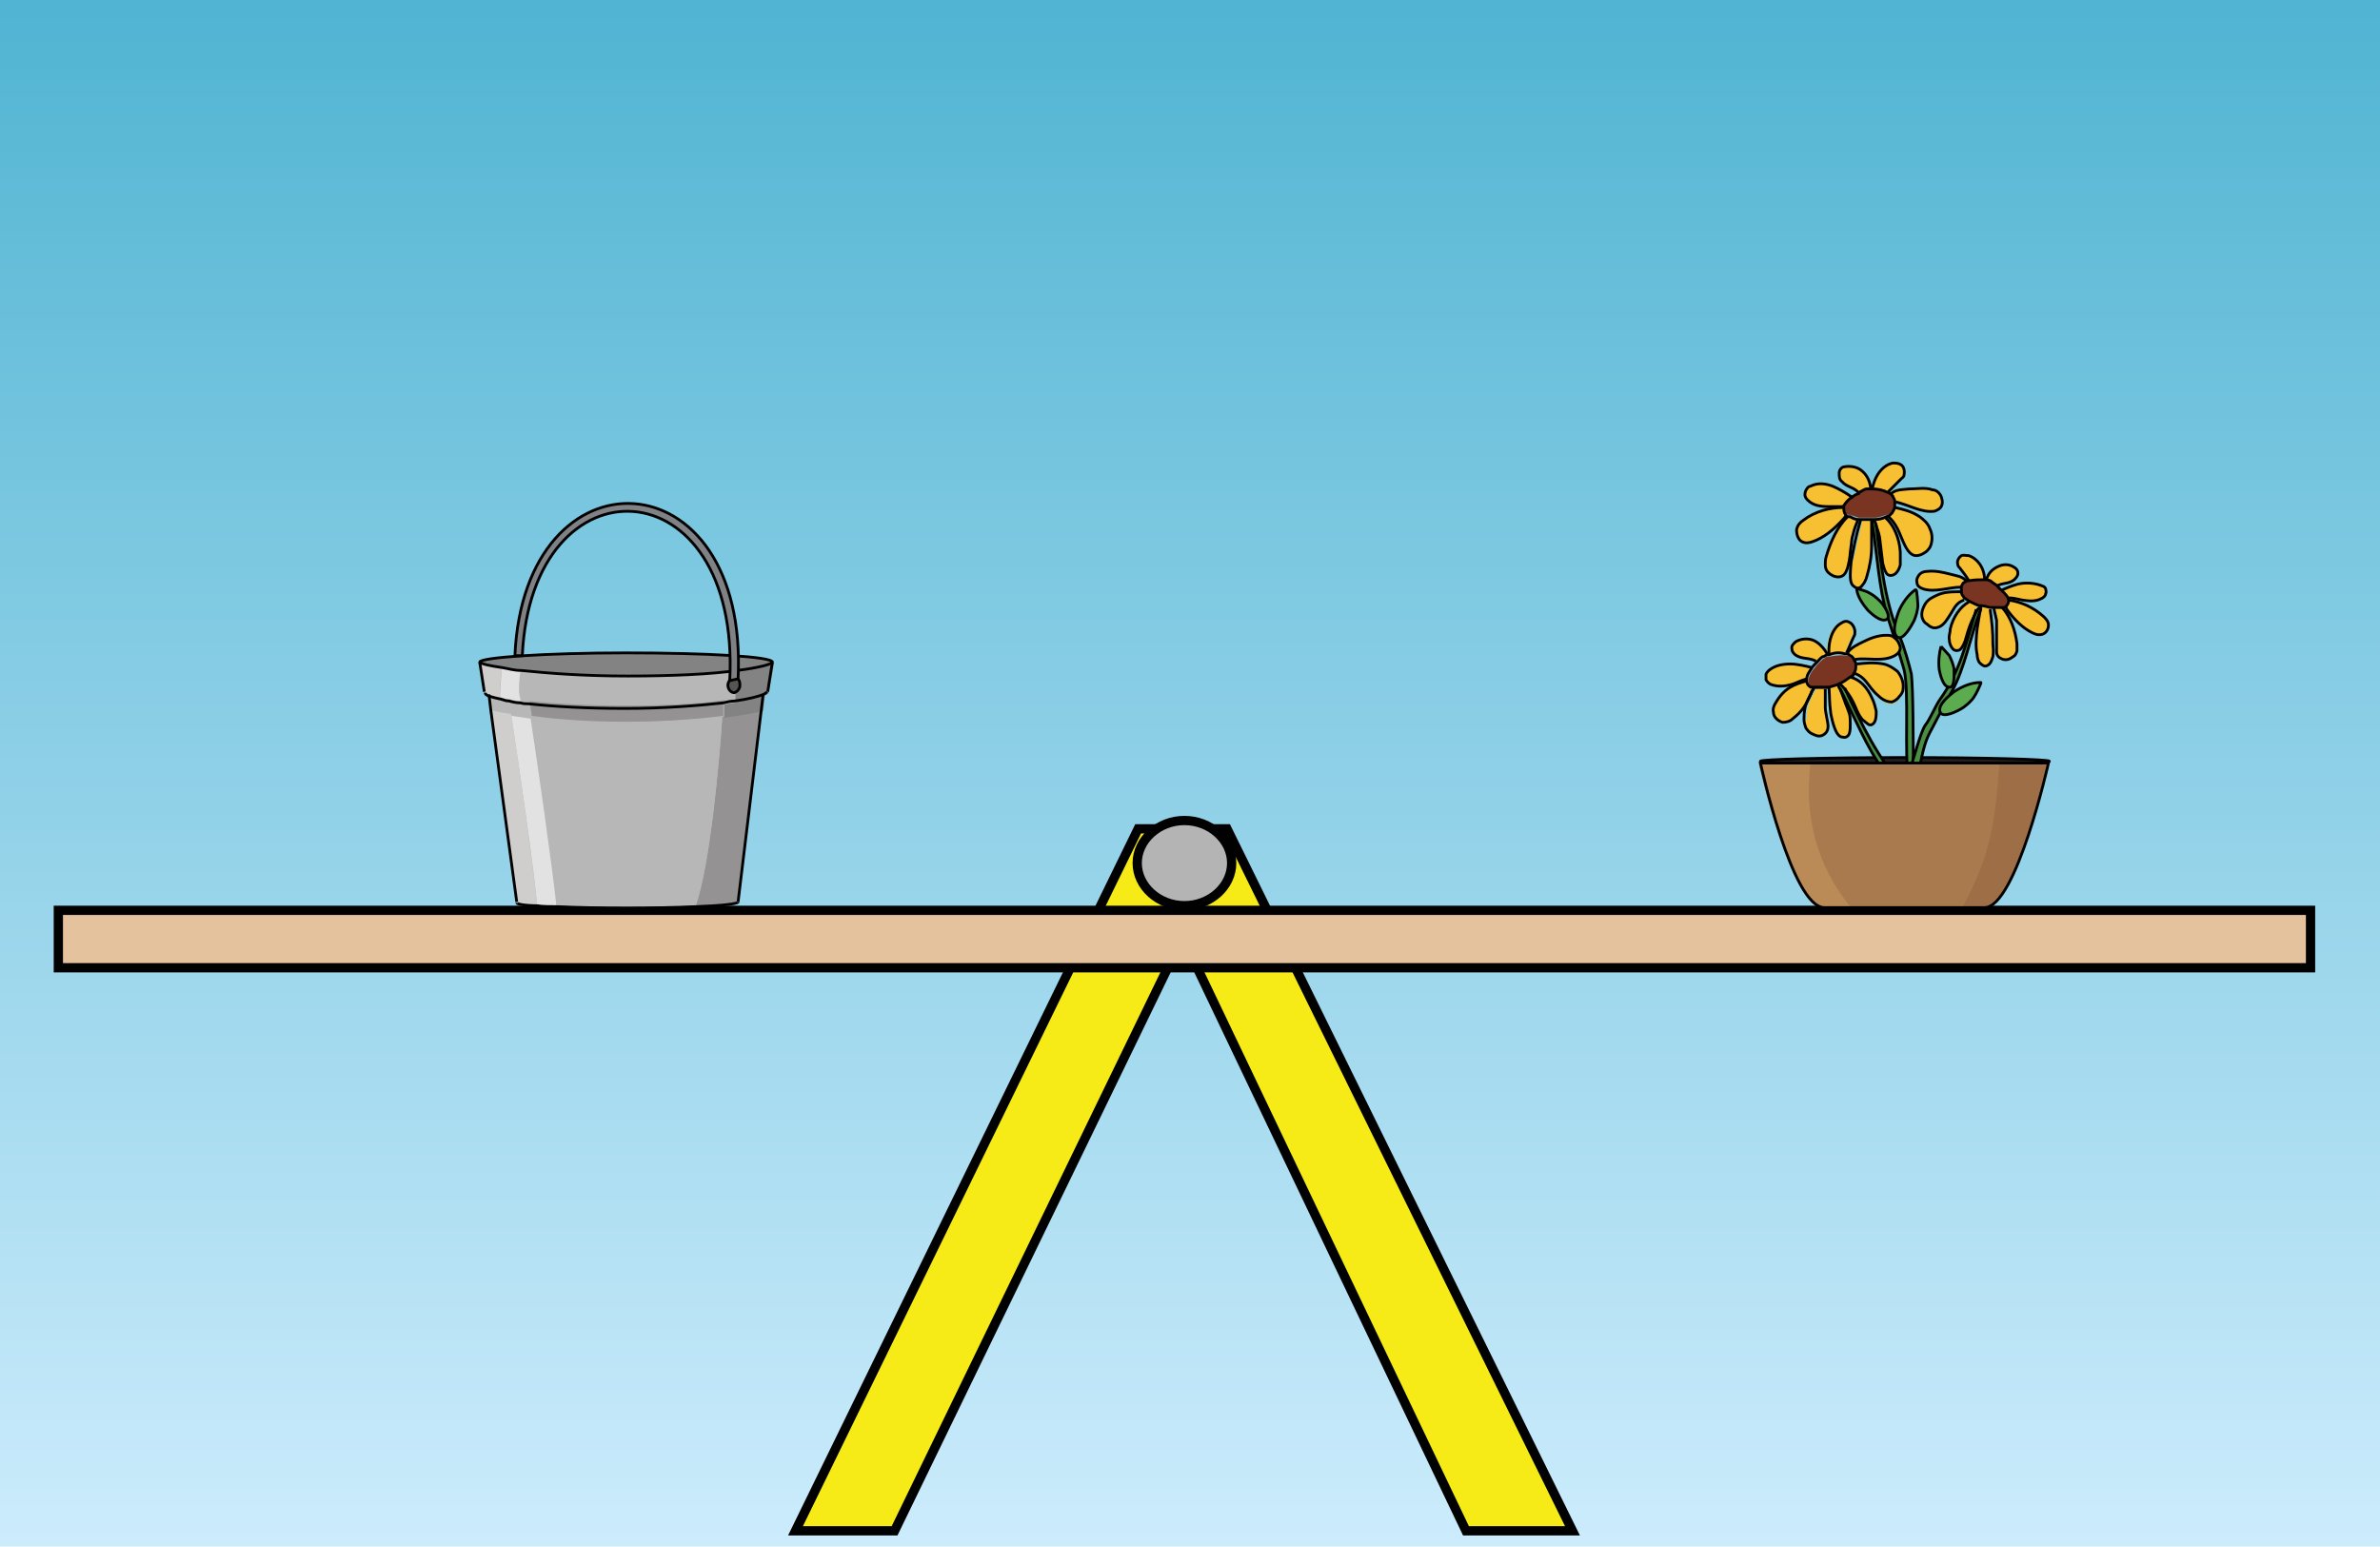 <?xml version="1.0" encoding="UTF-8"?><svg xmlns="http://www.w3.org/2000/svg" width="257" height="167" xmlns:xlink="http://www.w3.org/1999/xlink" viewBox="0 0 257 167"><defs><style>.cls-1{fill:url(#linear-gradient);}.cls-1,.cls-2,.cls-3,.cls-4,.cls-5,.cls-6,.cls-7,.cls-8,.cls-9,.cls-10,.cls-11,.cls-12,.cls-13{stroke-width:0px;}.cls-14{fill:#5dab4f;}.cls-14,.cls-15,.cls-16,.cls-17,.cls-18,.cls-19,.cls-20,.cls-21{stroke:#010101;}.cls-14,.cls-18,.cls-19{stroke-width:.3px;}.cls-15{fill:#e5c29e;}.cls-15,.cls-16,.cls-17{stroke-miterlimit:10;}.cls-16{fill:#b4b4b4;}.cls-17{fill:#f6eb16;}.cls-18{fill:#231f20;stroke-linecap:round;}.cls-19,.cls-20{fill:none;}.cls-20,.cls-21{stroke-width:.3px;}.cls-21{fill:#808184;}.cls-2{fill:#f7bf32;}.cls-3{fill:#4a8e41;}.cls-4{fill:#793422;}.cls-5{fill:#555554;}.cls-6{fill:#949292;}.cls-7{fill:#838384;}.cls-8{fill:#cfcecd;}.cls-9{fill:#a97a4e;}.cls-10{fill:#b7b7b8;}.cls-11{fill:#9e6e47;}.cls-12{fill:#ba8b57;}.cls-13{fill:#e2e2e2;}</style><linearGradient id="linear-gradient" x1="128.5" y1="0" x2="128.5" y2="167" gradientUnits="userSpaceOnUse"><stop offset="0" stop-color="#50b4d2"/><stop offset="1" stop-color="#ccecfc"/></linearGradient></defs><g id="Layer_2"><rect class="cls-1" width="257" height="167"/></g><g id="Layer_1"><polygon class="cls-17" points="169.8 165.3 158.3 165.3 127.7 101.2 96.6 165.3 85.9 165.3 122.9 89.5 132.5 89.5 169.8 165.3"/><path class="cls-16" d="M127.9,88.6c2.8,0,5.1,2.1,5.1,4.6s-2.3,4.6-5.1,4.6-5.1-2.1-5.1-4.6,2.3-4.6,5.1-4.6Z"/><rect class="cls-15" x="6.3" y="98.3" width="243.2" height="6.2"/><path class="cls-18" d="M221.3,82.2c0,.2-7,.4-15.6.4s-15.6-.2-15.6-.4,7-.4,15.6-.4,15.6.2,15.6.4Z"/><path class="cls-2" d="M194,57.2c0,.6.2,1.1.6,1.3.4.2.8.1,1.1,0,1.2-.4,2.3-1.3,3.3-2.4.1-.1.2-.2.3-.4h0c0,0,0-.1-.1-.2-.2-.3-.2-.5-.2-.8-1.5,0-3.1.4-4.4,1.4-.3.2-.6.5-.7,1Z"/><path class="cls-2" d="M195,52.7c-.1.1-.2.4-.2.6,0,.3.2.5.3.6.6.6,1.4.7,2.2.7.6,0,1.2,0,1.8,0,.2-.3.5-.7.9-.9-.7-.5-1.4-.9-2.1-1.2-.8-.3-1.6-.4-2.4,0-.1,0-.3.1-.4.3Z"/><path class="cls-2" d="M197.2,60.1c0,.3-.1.6-.1.9,0,.3.2.6.3.8.3.4.7.6,1.1.5.4,0,.7-.2.9-.7.1-.4.3-1.5.4-2,.2-1.3.2-1.3.3-1.9.1-.5.3-1,.5-1.5-.3,0-.6-.1-.9-.3,0,0-.1,0-.2,0-1.1,1.1-1.8,2.5-2.3,4.3Z"/><path class="cls-2" d="M198.6,51.1c0,.3,0,.7.3.9.5.6,1.3.6,1.8,1.2.4-.2.7-.4.8-.4.2,0,.3,0,.5,0h0c-.1-.9-.5-1.5-1-1.9-.5-.4-1.2-.5-1.8-.4-.3,0-.6.3-.6.7Z"/><path class="cls-4" d="M202.2,52.7c0,0-.1,0-.2,0-.2,0-.3,0-.5,0-.1,0-.5.2-.8.4-.2.1-.4.3-.7.4-.4.3-.7.6-.9.9,0,0,0,.1,0,.2,0,.3,0,.5.2.8,0,0,0,0,.1.1,0,0,.1,0,.2.1,0,0,.1,0,.2,0,.3.1.6.2.9.3.1,0,.2,0,.4,0,0,0,0,0,.1,0,.3,0,.6,0,1,0,0,0,0,0,0,0,0,0,.2,0,.3,0,.4,0,.8-.2,1.2-.3,0,0,0,0,0,0,.1,0,.2,0,.3-.1.1,0,.2-.2.3-.3.2-.2.3-.4.3-.7,0,0,0-.1,0-.2,0-.1,0-.3,0-.4,0-.2-.1-.3-.2-.5,0-.1-.2-.2-.3-.3,0,0-.1,0-.2-.1,0,0,0,0,0,0-.5-.3-1.1-.4-1.7-.4Z"/><path class="cls-2" d="M200,60.6c-.2,1-.1,1.5-.1,1.5,0,.9.3,1.1.5,1.3.3.2.6,0,.8-.2.2-.3.4-.6.5-1,.3-1,.4-2.1.5-3.2,0-.9,0-1.5,0-2.3,0-.2,0-.4,0-.5-.3,0-.6,0-1,0,0,0,0,0-.1,0-.4,1.7-.6,2.7-1,4.4Z"/><path class="cls-2" d="M202,56.2c0,.2,0,.4,0,.5,0-.2,0-.4,0-.5,0,0,0,0,0,0Z"/><path class="cls-3" d="M202.1,56.2c0,.2,0,.4,0,.5.5,3.2.7,6.9,1.6,9.8.5,1.5,1.4,4.4,1.8,5.8.6,2.3,0,9.5.5,11.5.2-.1.4-.9.5-1.1,0-2.3,0-8.1-.2-9.9-.1-.9-.8-3-1.2-3.9-1.6-3.6-2.2-8-2.6-12.2,0-.2-.1-.4-.2-.6,0,0-.2,0-.3,0Z"/><path class="cls-2" d="M202.2,52.7c.6,0,1.1.1,1.7.4,0,0,0,0,0,0,.5-.5.9-.9,1.4-1.4.1-.1.2-.3.3-.4.1-.4,0-.9-.3-1.1-.3-.2-.6-.3-.9-.2-1,.2-1.9,1.2-2.2,2.7Z"/><path class="cls-2" d="M202.6,56.8c.2.5.3,1.1.4,1.5.2.8.2,1.7.3,2.5,0,.4.1.8.4,1.1.2.3.6.3.9.1.3-.2.5-.6.6-1,0-.4.1-.9,0-1.4-.1-1.5-.7-2.9-1.6-3.7-.4.2-.8.3-1.2.3,0,.1.1.4.2.6Z"/><path class="cls-2" d="M204.3,55.5c-.1.1-.2.2-.3.3.3.2.7.7,1,1.3.3.6.5,1.2.8,1.8.3.6.7,1,1.2,1.1.3,0,.6,0,.9-.3.2-.1.5-.3.6-.6.3-.5.3-1.4,0-2-.3-.6-.7-1-1.1-1.3-.8-.6-1.8-.8-2.7-1,0,.3-.2.5-.3.7Z"/><path class="cls-2" d="M204.1,53.3c.1,0,.2.2.3.3,0,.1.2.3.2.5,1.4.3,2.8,1.2,4.2,1,.3,0,.7-.2.8-.7.1-.4,0-.8-.2-1.1-.2-.3-.5-.4-.8-.5-.9-.3-1.8-.2-2.6-.1-.8,0-1.4,0-2,.6Z"/><path class="cls-19" d="M202.2,52.7h0c.3-1.5,1.2-2.5,2.2-2.7.3,0,.6,0,.9.2.3.2.4.7.3,1.1,0,.2-.2.3-.3.4-.5.5-.9.9-1.4,1.4"/><path class="cls-19" d="M204.1,53.4s0,0,0,0c.6-.6,1.3-.5,2-.6.9,0,1.8-.2,2.6.1.3,0,.6.2.8.5.2.3.3.8.2,1.1-.1.4-.5.6-.8.7-1.4.2-2.8-.7-4.2-1,0,0,0,0,0,0"/><path class="cls-19" d="M202,52.7c-.1-.9-.5-1.5-1-1.9-.5-.4-1.2-.5-1.8-.4-.3,0-.6.3-.6.7,0,.3,0,.7.3.9.5.6,1.3.6,1.8,1.2,0,0,0,0,0,0"/><path class="cls-19" d="M200,53.7s0,0,0,0c-.7-.5-1.4-.9-2.1-1.2-.8-.3-1.6-.4-2.4,0-.1,0-.3.1-.4.3-.1.1-.2.4-.2.6,0,.3.2.5.3.6.6.6,1.4.7,2.2.7.6,0,1.2,0,1.8,0,0,0,0,0,0,0"/><path class="cls-19" d="M204.6,54.8s0,0,0,0c.9.2,1.8.4,2.7,1,.4.3.9.7,1.1,1.3.3.6.3,1.4,0,2-.2.3-.4.5-.6.6-.3.2-.6.3-.9.3-.5,0-.9-.5-1.2-1.1-.3-.6-.5-1.2-.8-1.8-.3-.6-.7-1.1-1-1.3,0,0,0,0,0,0"/><path class="cls-19" d="M200.6,56.2s0,0,0,0c-.2.5-.4,1-.5,1.5-.2.6-.1.6-.3,1.9,0,.4-.2,1.6-.4,2-.2.5-.5.7-.9.7-.4,0-.8-.2-1.1-.5-.2-.2-.3-.5-.3-.8,0-.3,0-.6.1-.9.5-1.7,1.2-3.2,2.3-4.3,0,0,0,0,0,0"/><path class="cls-19" d="M203.6,55.9s0,0,0,0c.9.8,1.5,2.2,1.6,3.7,0,.5,0,.9,0,1.4-.1.4-.3.8-.6,1-.3.2-.7.2-.9-.1-.2-.3-.3-.7-.4-1.1-.1-.8-.2-1.7-.3-2.5,0-.3-.2-1-.4-1.5,0-.2-.1-.4-.2-.6,0,0,0,0,0,0"/><path class="cls-19" d="M199.1,54.8h0c-1.5,0-3.1.4-4.4,1.4-.3.2-.6.5-.7,1,0,.6.2,1.1.6,1.3.4.2.8.1,1.1,0,1.2-.4,2.3-1.3,3.3-2.4.1-.1.2-.2.3-.4"/><path class="cls-19" d="M202.1,56.2c0,.2,0,.4,0,.5,0,.8,0,1.4,0,2.3,0,1.1-.2,2.2-.5,3.2-.1.4-.3.8-.5,1-.2.3-.5.4-.8.2-.3-.2-.5-.4-.5-1.3,0,0,0-.6.1-1.5.3-1.6.5-2.7,1-4.4,0,0,0,0,0,0"/><path class="cls-19" d="M202.6,56.7s0,0,0,0c.5,4.3,1,8.6,2.6,12.2.4.9,1,3,1.2,3.9.2,1.8.2,7.6.2,9.9-.2.1-.4.9-.5,1.1-.5-2,.1-9.2-.5-11.5-.4-1.4-1.3-4.3-1.8-5.8-.9-2.9-1.1-6.6-1.6-9.8,0-.2,0-.4,0-.5,0,0,0,0,0,0"/><path class="cls-19" d="M200.7,53.2c.4-.2.7-.4.8-.4.2,0,.3,0,.5,0,0,0,.1,0,.2,0,.6,0,1.1.1,1.7.4,0,0,0,0,0,0,0,0,.1,0,.2.1.1,0,.2.2.3.3,0,.1.2.3.2.5,0,.1,0,.3,0,.4,0,0,0,.2,0,.2,0,.3-.2.5-.3.7-.1.1-.2.2-.3.3-.1,0-.2.1-.3.1,0,0,0,0,0,0-.4.2-.8.3-1.2.3,0,0-.2,0-.3,0,0,0,0,0,0,0-.3,0-.6,0-1,0,0,0,0,0-.1,0-.1,0-.2,0-.4,0-.3,0-.6-.1-.9-.3,0,0-.1,0-.2,0,0,0-.1,0-.2-.1,0,0,0,0-.1-.1-.2-.3-.2-.5-.2-.8,0,0,0-.1,0-.2.2-.3.5-.7.9-.9.2-.2.4-.3.7-.4Z"/><path class="cls-2" d="M191.5,76.9c0,.6.6,1,1,1.1.4,0,.8-.1,1.1-.4,1-.8,1.4-1.4,2-2.8,0-.2.2-.3.3-.5h0c0,0-.1,0-.2-.1-.3-.2-.4-.4-.4-.7-1.5.4-2.5.8-3.4,2.3-.2.3-.4.7-.3,1.1Z"/><path class="cls-2" d="M190.7,72.8c0,.2,0,.4,0,.6.1.2.3.4.5.5.8.3,1.6.2,2.3,0,.6-.2,1.1-.5,1.7-.6,0-.4.3-.8.5-1.1h0c-.8-.2-1.6-.4-2.4-.4-.9,0-1.7.2-2.3.7-.1.1-.2.2-.3.4Z"/><path class="cls-2" d="M194.9,77.7c0,.3,0,.6.2.9.1.3.3.5.6.6.4.3.8.3,1.2.2.4-.2.6-.4.6-1,0-.4-.3-1.5-.3-2-.1-1.3-.1-1.5,0-2h0c-.3,0-.6,0-.9,0,0,0-.1,0-.2,0-.7,1.3-1,1.7-1,3.3Z"/><path class="cls-2" d="M193.5,70.2c0,.3.3.6.5.7.7.4,1.4.2,2.1.6.3-.3.5-.6.7-.6.1,0,.3-.2.4-.2-.4-.7-1-1.3-1.6-1.5-.6-.2-1.3-.1-1.8.2-.2.2-.5.4-.4.8Z"/><path class="cls-4" d="M196,74.4c0,0,.1,0,.2,0,.3,0,.6,0,.9,0,.1,0,.2,0,.4,0,0,0,0,0,.1,0,.3,0,.6-.2,1-.3,0,0,.1,0,.2-.1.4-.2.8-.4,1.1-.7,0,0,0,0,0,0,0,0,.2-.2.3-.2,0-.1.2-.2.2-.4,0-.2.1-.5.1-.7,0,0,0-.1,0-.2,0-.1-.1-.3-.2-.4-.1-.2-.2-.3-.4-.4-.1,0-.3-.2-.4-.2,0,0-.2,0-.2,0,0,0,0,0,0,0-.6-.1-1.2,0-1.7.1,0,0-.1,0-.2,0-.2,0-.3.1-.4.2-.1,0-.4.3-.7.6-.2.2-.3.4-.5.6-.3.4-.5.8-.5,1.1,0,0,0,.2,0,.2,0,.3.1.5.4.7,0,0,.1,0,.2,0,0,0,.1,0,.2,0Z"/><path class="cls-2" d="M197.7,77.2c.1,1,.4,1.5.4,1.5.4.8.6,1,.9,1,.3,0,.6-.1.7-.4.1-.3.1-.7.1-1.1,0-1,0-1-.3-1.6-.3-.7-.5-1.4-.8-2.1,0-.2-.1-.4-.2-.5-.3.1-.6.2-1,.3,0,0,0,0-.1,0,.1,1.4,0,1.3.2,2.9Z"/><path class="cls-3" d="M198.5,73.9c0,.2.1.4.2.5h0c1.5,2.9,2.9,6.3,4.7,8.8.9,1.2,2.8,2.5,2.2,1.8-2.7-2.9-4.6-6.8-6.4-10.7-.2-.2-.3-.4-.5-.5,0,0-.1,0-.2.1Z"/><path class="cls-2" d="M197.5,70.6h0c.5-.2,1.1-.2,1.7-.1,0,0,0,0,0,0h0c.3-.6.5-1.2.8-1.8,0-.2.1-.3.1-.5,0-.4-.3-.8-.6-1-.3-.1-.6,0-.9.1-.9.5-1.4,1.9-1.3,3.3Z"/><path class="cls-2" d="M199.2,74.3c.3.4.6.8.8,1.2.4.7.6,1.7,1.2,2.2,0,0,.1.1.4.3.3.2.6.1.8-.1.2-.3.3-.7.2-1.2,0-.4-.2-.9-.4-1.3-.6-1.4-1.4-2-2.4-2.4-.4.3-.7.5-1.1.7.2.2.3.3.5.5Z"/><path class="cls-2" d="M199.5,70.5h0c.1,0,.3.1.4.2.1,0,.3.2.4.4,1.5-.2,3.1.3,4.3-.4.3-.2.6-.4.6-.9,0-.4-.3-.8-.6-1-.3-.2-.6-.3-.9-.3-.9,0-1.7.4-2.5.7-.6.3-1.3.6-1.7,1.2Z"/><path class="cls-2" d="M200.4,72.5c0,.1-.2.3-.2.4.4.1.9.4,1.3.9.4.5.8,1,1.3,1.5.5.4,1,.8,1.5.7.3,0,.6-.3.8-.6.2-.2.3-.5.4-.8.1-.6-.2-1.4-.6-1.9-.4-.5-1-.7-1.5-.8-1-.3-1.9-.2-2.9,0,0,.3,0,.5-.1.7Z"/><path class="cls-19" d="M196.2,71.5c.3-.3.5-.6.7-.6.1,0,.3-.2.4-.2,0,0,.1,0,.2,0,.5-.2,1.1-.3,1.7-.1,0,0,0,0,0,0,0,0,.2,0,.2,0,.1,0,.3.1.4.2.1,0,.3.2.4.4,0,.1.1.2.2.4,0,0,0,.2,0,.2,0,.3,0,.5-.1.7,0,.1-.2.3-.2.4,0,0-.2.2-.3.2,0,0,0,0,0,0-.4.3-.7.5-1.1.7,0,0-.1,0-.2.1-.3.1-.6.2-1,.3,0,0,0,0-.1,0-.1,0-.2,0-.4,0-.3,0-.6,0-.9,0,0,0-.1,0-.2,0,0,0-.1,0-.2,0,0,0-.1,0-.2,0-.3-.2-.4-.4-.4-.7,0,0,0-.2,0-.2,0-.4.3-.8.5-1.1.1-.2.3-.4.5-.6Z"/><path class="cls-19" d="M197.5,70.6c-.1-1.4.4-2.8,1.3-3.3.3-.2.6-.3.9-.1.3.1.6.6.6,1,0,.2,0,.4-.1.5-.3.6-.5,1.2-.8,1.8"/><path class="cls-19" d="M199.5,70.5c.4-.6,1.1-.9,1.7-1.2.8-.4,1.6-.7,2.5-.7.3,0,.6,0,.9.3.3.2.5.6.6,1,0,.5-.3.7-.6.9-1.3.7-2.9.2-4.3.4,0,0,0,0,0,0"/><path class="cls-19" d="M197.3,70.6c-.4-.7-1-1.3-1.6-1.5-.6-.2-1.3-.1-1.8.2-.2.2-.5.4-.4.8,0,.3.3.6.5.7.7.4,1.4.2,2.1.6,0,0,0,0,0,0"/><path class="cls-19" d="M195.7,72.1c-.8-.2-1.6-.4-2.4-.4-.9,0-1.7.2-2.3.7-.1.1-.2.2-.3.4,0,.2,0,.4,0,.6.1.2.3.4.5.5.8.3,1.6.2,2.3,0,.6-.2,1.1-.5,1.7-.6,0,0,0,0,0,0"/><path class="cls-19" d="M200.5,71.7s0,0,0,0c.9-.1,1.9-.2,2.9,0,.5.1,1,.4,1.5.8.4.5.7,1.2.6,1.9,0,.3-.2.6-.4.8-.2.3-.5.5-.8.6-.5,0-1-.2-1.5-.7-.5-.4-.9-1-1.3-1.5-.4-.5-.9-.8-1.3-.9,0,0,0,0,0,0"/><path class="cls-19" d="M197.1,74.4c0,.5,0,.7,0,2,0,.5.3,1.6.3,2,0,.5-.2.8-.6,1-.4.2-.8,0-1.2-.2-.2-.1-.4-.3-.6-.6-.1-.3-.2-.6-.2-.9,0-1.7.4-2,1-3.3,0,0,0,0,0,0"/><path class="cls-19" d="M199.8,73.1s0,0,0,0c1,.3,1.8,1,2.4,2.4.2.4.3.9.4,1.3,0,.4,0,.9-.2,1.2-.2.3-.5.4-.8.1-.3-.2-.3-.3-.4-.3-.6-.6-.8-1.5-1.2-2.2-.2-.4-.5-.8-.8-1.2-.2-.2-.3-.4-.5-.5,0,0,0,0,0,0"/><path class="cls-19" d="M195.2,73.5s0,0,0,0c-1.5.4-2.5.8-3.4,2.3-.2.3-.4.7-.3,1.1,0,.6.6,1,1,1.1.4,0,.8-.1,1.1-.4,1-.8,1.4-1.4,2-2.8,0-.2.2-.3.3-.5"/><path class="cls-19" d="M198.5,73.9s0,0,0,0c0,.2.1.4.2.5.3.7.5,1.4.8,2.1.2.6.3.6.3,1.6,0,.4,0,.8-.1,1.1-.1.3-.4.5-.7.4-.3,0-.6-.2-.9-1,0,0-.2-.5-.4-1.5-.2-1.6-.1-1.5-.2-2.9,0,0,0,0,0,0"/><path class="cls-19" d="M199.2,74.3s0,0,0,0c1.8,3.9,3.7,7.8,6.4,10.7.6.7-1.3-.6-2.2-1.8-1.8-2.4-3.2-5.9-4.7-8.8"/><path class="cls-14" d="M206.9,63.7c.1,0,.2,1.5.2,1.6,0,.6-.2,1.2-.4,1.7-.3.6-1.2,2.2-1.8,1.8-.7-.5-.1-2.1.1-2.7.4-1,1.1-1.9,1.8-2.4Z"/><path class="cls-14" d="M200.5,63.6c0-.1,1.2.3,1.3.4.4.2.8.5,1.2.9.4.4,1.3,1.7.7,2-.6.3-1.6-.6-2-1-.6-.7-1.1-1.5-1.2-2.2Z"/><path class="cls-2" d="M221.2,67.5c0,.5-.3.9-.7,1-.4.1-.7,0-1.1-.2-1-.5-1.9-1.4-2.7-2.5,0-.1-.1-.2-.2-.4,0,0,.1,0,.2-.1.2-.2.3-.4.3-.6h0c1.4.2,2.7.8,3.8,1.8.2.2.5.5.5.9Z"/><path class="cls-2" d="M220.9,63.6c0,.1.1.3,0,.5,0,.2-.2.4-.4.5-.7.4-1.4.3-2.1.2-.6-.1-1.1-.3-1.7-.2h0c-.1-.3-.4-.6-.7-.9.7-.3,1.4-.6,2.1-.7.8-.1,1.6,0,2.3.3.1,0,.3.2.3.3Z"/><path class="cls-2" d="M217.9,69.5c0,.3,0,.5,0,.8,0,.2-.2.4-.4.6-.3.3-.7.4-1.1.3-.4-.1-.6-.3-.7-.8,0-.4,0-1.3,0-1.7,0-1.1,0-1.2,0-1.7,0-.4-.1-.9-.3-1.3.3,0,.6,0,.8,0,0,0,0,0,.1,0h0c.8,1.1,1.4,2.4,1.6,3.9Z"/><path class="cls-2" d="M217.9,61.8c0,.3-.2.5-.4.7-.6.5-1.3.3-1.9.7h0c-.3-.2-.6-.4-.7-.5-.1,0-.3-.1-.4-.1h0c.2-.7.6-1.2,1.2-1.5.6-.3,1.2-.3,1.7,0,.2.1.5.3.5.7Z"/><path class="cls-4" d="M216.2,63.7c.3.3.6.6.7.9,0,0,0,.1,0,.2,0,.2,0,.4-.3.6,0,0,0,0-.2.1,0,0-.1,0-.2,0,0,0,0,0-.1,0-.3,0-.6,0-.8,0-.1,0-.2,0-.3,0,0,0,0,0-.1,0-.3,0-.6,0-1-.2,0,0-.1,0-.2,0-.4-.1-.8-.3-1.1-.5,0,0,0,0,0,0,0,0-.2-.1-.3-.2-.1,0-.2-.2-.3-.3-.1-.2-.2-.4-.2-.6,0,0,0-.1,0-.2,0-.1,0-.2,0-.3,0-.1.2-.3.3-.4.1,0,.2-.2.4-.2,0,0,.1,0,.2,0,0,0,0,0,0,0,.5-.2,1.1-.2,1.6-.1,0,0,.1,0,.2,0,.1,0,.3,0,.4.1.1,0,.4.2.7.5.2.1.4.3.5.5Z"/><path class="cls-2" d="M215.2,69.5c0,.8,0,1.3,0,1.3-.2.7-.4.9-.7,1-.3.1-.5,0-.7-.3-.2-.2-.3-.6-.3-.9-.1-.9-.1-1.8,0-2.8,0-.7.2-1.2.3-1.8,0-.2,0-.4.1-.6.3,0,.6.1,1,.2,0,0,0,0,.1,0,.2,1.5.2,2.4.3,3.8Z"/><path class="cls-3" d="M213.7,65.4c0,0,.1,0,.2,0,0,.2,0,.4-.1.6h0c-.9,2.8-1.7,6.3-3,8.6-.6,1.1-1.7,3.1-2.3,4.3-1.1,2.1-.9,3.7-1.7,5.2-.1-.1-.5-.6-.7-.7.5-1.1,1.2-4.2,1.8-5.1.5-.7,1.1-2.2,1.6-2.8,2.1-3,2.8-6,3.9-9.7,0-.1.2-.2.3-.3h0Z"/><path class="cls-2" d="M214.3,62.6h0c-.5,0-1.1,0-1.6.1,0,0,0,0,0,0-.4-.5-.7-.9-1-1.4,0-.1-.2-.2-.2-.4,0-.3.1-.8.4-.9.3-.2.6-.1.8,0,.9.3,1.6,1.3,1.7,2.6Z"/><path class="cls-2" d="M213.4,65.8c-.3.4-.5.8-.6,1.2-.3.7-.4,1.4-.7,2.1-.1.3-.2.7-.5.9-.3.2-.6.2-.8,0-.2-.2-.4-.6-.4-1,0-.4,0-.8.1-1.2.3-1.3,1.1-2.4,2-2.9.4.2.8.4,1.1.5h0c0,.1-.2.2-.3.4Z"/><path class="cls-2" d="M212.4,62.8h0c-.1,0-.2.2-.4.3-.1,0-.2.2-.3.4-1.4,0-2.8.6-4.1.2-.3,0-.6-.3-.7-.7,0-.3.1-.7.3-.9.2-.2.5-.3.8-.3.8-.1,1.6,0,2.5.3.7.2,1.3.2,1.8.8Z"/><path class="cls-2" d="M211.9,64.5c0,.1.2.2.3.3-.5,0-.8.4-1.1.9-.3.5-.6,1-.9,1.4-.3.4-.8.8-1.2.7-.3,0-.6-.2-.8-.4-.2-.2-.4-.3-.5-.6-.2-.5,0-1.2.3-1.6.3-.5.8-.7,1.2-.9.9-.3,1.7-.4,2.6-.4,0,.2,0,.4.2.6Z"/><path class="cls-19" d="M215.6,63.2c-.3-.2-.6-.4-.7-.5-.1,0-.3-.1-.4-.1,0,0-.1,0-.2,0-.5,0-1.1,0-1.6.1,0,0,0,0,0,0,0,0-.1,0-.2,0-.1,0-.2.1-.4.2-.1,0-.2.2-.3.4,0,.1,0,.2,0,.3,0,0,0,.1,0,.2,0,.2,0,.4.2.6,0,.1.2.2.3.3,0,0,.2.1.3.2,0,0,0,0,0,0,.4.2.8.4,1.1.5,0,0,.1,0,.2,0,.3,0,.6.1,1,.2,0,0,0,0,.1,0,.1,0,.2,0,.3,0,.3,0,.6,0,.8,0,0,0,0,0,.1,0,0,0,.1,0,.2,0,0,0,.1,0,.2-.1.2-.2.3-.4.3-.6,0,0,0-.1,0-.2-.1-.3-.4-.6-.7-.9-.2-.2-.4-.3-.5-.5Z"/><path class="cls-19" d="M214.3,62.6c0-1.3-.8-2.3-1.7-2.6-.3,0-.6-.1-.8,0-.3.2-.5.6-.4.9,0,.2.1.3.2.4.4.5.7.9,1,1.4,0,0,0,0,0,0"/><path class="cls-19" d="M212.4,62.8c-.5-.6-1.1-.6-1.8-.8-.8-.2-1.6-.4-2.5-.3-.3,0-.6.1-.8.3-.2.2-.4.6-.3.9,0,.4.4.6.7.7,1.3.4,2.7-.2,4.1-.2,0,0,0,0,0,0"/><path class="cls-19" d="M214.5,62.6c.2-.7.6-1.1,1.2-1.4.6-.3,1.2-.3,1.7,0,.2.1.5.3.5.7,0,.3-.2.5-.4.7-.6.5-1.3.3-1.9.7"/><path class="cls-19" d="M216.2,63.7s0,0,0,0c.7-.3,1.4-.6,2.1-.7.8-.1,1.6,0,2.3.3.1,0,.3.2.3.3,0,.1.1.3,0,.5,0,.2-.2.4-.4.5-.7.4-1.4.3-2.1.2-.6-.1-1.1-.3-1.7-.2"/><path class="cls-19" d="M211.7,63.9s0,0,0,0c-.9,0-1.8,0-2.6.4-.4.2-.9.4-1.2.9-.3.5-.5,1.1-.3,1.6.1.3.3.5.5.6.2.2.5.4.8.4.5,0,.9-.3,1.2-.7.3-.4.6-.9.9-1.4.3-.5.7-.8,1.1-.9h0"/><path class="cls-19" d="M215.3,65.7s0,0,0,0c.1.4.2.9.3,1.3,0,.5,0,.5,0,1.7,0,.4,0,1.3,0,1.7,0,.5.4.7.7.8.4.1.7,0,1.1-.3.2-.1.3-.3.4-.6,0-.3,0-.5,0-.8-.2-1.5-.7-2.9-1.6-3.9"/><path class="cls-19" d="M212.6,65s0,0,0,0c-.9.5-1.7,1.6-2,2.9,0,.4-.2.8-.1,1.2,0,.4.2.8.4,1,.2.2.6.2.8,0,.2-.2.4-.6.5-.9.2-.7.4-1.4.7-2.1.2-.4.4-.9.6-1.2,0-.1.2-.2.3-.3"/><path class="cls-19" d="M216.9,64.8c1.4.2,2.7.8,3.8,1.8.2.2.5.5.5.9,0,.5-.3.9-.7,1-.4.1-.7,0-1.1-.2-1-.5-1.9-1.4-2.7-2.5,0-.1-.1-.2-.2-.4,0,0,0,0,0,0"/><path class="cls-19" d="M213.9,65.5s0,0,0,0c0,.2,0,.4-.1.6-.1.6-.2,1.1-.3,1.8-.1.9-.2,1.9,0,2.8,0,.3.1.7.3.9.2.2.5.4.7.3.3-.1.5-.3.7-1,0,0,.1-.5,0-1.3,0-1.4-.1-2.4-.3-3.8,0,0,0,0,0,0"/><path class="cls-19" d="M213.4,65.8s0,0,0,0c-1.1,3.7-1.8,6.8-3.9,9.7-.5.7-1.1,2.2-1.6,2.8-.6.9-1.3,4-1.8,5.1.1.1.5.6.7.7.8-1.6.6-3.2,1.7-5.2.6-1.1,1.6-3.1,2.3-4.3,1.3-2.3,2-5.9,3-8.6"/><path class="cls-14" d="M213.9,73.7c.1,0-.6,1.4-.7,1.5-.3.5-.8.9-1.2,1.2-.6.4-2.2,1.2-2.5.5-.3-.8,1-1.8,1.5-2.2.9-.6,1.9-1,2.8-1Z"/><path class="cls-14" d="M209.6,69.8c0,0,.8.9.9,1,.2.4.4.9.5,1.4,0,.6.1,2.1-.5,2-.7,0-1-1.4-1.1-1.9-.1-.9,0-1.8.2-2.5Z"/><path class="cls-9" d="M215.8,82.4h-25.9s3.5,15.6,6.9,15.6h17.3c3.5,0,6.9-15.6,6.9-15.6h-5.4Z"/><path class="cls-11" d="M215.8,82.4h5.4s-3.5,15.6-6.9,15.6h-2.4c3-5.5,3.6-9.4,4-15.6h0Z"/><path class="cls-9" d="M215.8,82.4h0c-.4,6.2-1,10.1-4,15.5h0c-3.4.1-8.5.1-12,.1h0c-3.6-4.5-5-9.8-4.3-15.5h0c0-.1,20.4-.1,20.4-.1Z"/><path class="cls-12" d="M199.8,97.9h0c-1.2.1-2.2.1-2.9.1-3.5,0-6.9-15.6-6.9-15.6h5.5c-.7,5.8.7,11.1,4.3,15.5Z"/><path class="cls-19" d="M215.8,82.4h5.4s-3.5,15.6-6.9,15.6h-17.3c-3.5,0-6.9-15.6-6.9-15.6h25.9Z"/><path class="cls-10" d="M83.4,71.5c0-.5-7.1-1-15.8-1s-15.8.4-15.8,1,0,0,0,0l.6,3.1h0c0,.1.2.2.5.4l.2,1.6,2.7,20.7c0,.1.8.3,2.2.3.6,0,1.3,0,2.1.1,4.3.2,10.7.2,15.1,0,2.7,0,4.5-.3,4.5-.5l2.6-20.7.2-1.7h0c.3-.1.4-.2.4-.3h0l.6-3.2h0Z"/><path class="cls-6" d="M82.2,76.7l-2.6,20.7c0,.2-1.8.4-4.5.5h0c1.6-4.4,2.6-16,2.9-20.5,1.4-.2,2.8-.4,4.2-.7Z"/><path class="cls-7" d="M83.4,71.5c0-.5-7.1-1-15.8-1s-15.8.4-15.8,1,0,0,0,0c.2.2,1.1.4,2.5.6.6,0,1.3.2,2,.3,3,.3,7.1.6,11.5.6s9-.3,11.8-.6c0,.3,0,.6,0,.9.3.1.4.4.4.8s-.3.7-.6.8c0,.3,0,.6,0,.9-.4,0-.8.1-1.2.2,0,.3,0,.9,0,1.5,1.4-.2,2.8-.4,4.2-.7l.2-1.7h0c.3-.1.4-.2.4-.3h0l.6-3.2h0Z"/><path class="cls-10" d="M78.1,75.8c-2.7.3-6.5.6-10.6.6s-7.7-.2-10.4-.5c-.3,0-.6,0-.9-.1v-.2c-.2-.9,0-2.3.1-3.1,3,.3,7.1.6,11.5.6s9-.3,11.8-.6c0,.3,0,.6,0,.9,0,0-.2,0-.2,0-.4,0-.7.4-.7.8s.3.8.7.8,0,0,0,0c0,.3,0,.6,0,.9-.4,0-.8.1-1.2.2Z"/><path class="cls-5" d="M79.5,73.2c0,0-.2,0-.2,0-.4,0-.7.4-.7.8s.3.8.7.8,0,0,0,0c.3,0,.6-.4.6-.8s-.2-.6-.4-.8Z"/><path class="cls-6" d="M78.1,75.8c0,.3,0,.9,0,1.5-7.1.9-14.9.8-20.7,0,0-.6-.2-1.1-.2-1.4v-.2c2.7.3,6.4.5,10.5.5s7.8-.2,10.6-.6Z"/><path class="cls-10" d="M78,77.3c-.3,4.6-1.3,16.1-2.9,20.5h0c-4.3.2-10.8.2-15.1,0h0c-.4-4-2-15.8-2.8-20.4,5.8.8,13.6.8,20.7,0Z"/><path class="cls-13" d="M60.1,97.9h0c-.8,0-1.5,0-2.1,0h0c-.2-3.2-2-15.5-2.8-20.6.7.1,1.4.2,2.1.3.7,4.6,2.4,16.4,2.8,20.4Z"/><path class="cls-8" d="M58,97.7h0c-1.4,0-2.2-.2-2.2-.3l-2.7-20.7h0c.7.2,1.4.3,2.1.4h0c.8,5.1,2.5,17.5,2.8,20.6Z"/><path class="cls-13" d="M54.9,75.5c-.3,0-.6-.1-.9-.2,0-1.2.2-2.9.2-3.2.6,0,1.3.2,2,.3-.1.8-.3,2.3,0,3.1v.2c-.5,0-.9-.1-1.3-.2Z"/><path class="cls-10" d="M57.1,76v-.2c-.3,0-.6,0-.9-.1-.4,0-.9-.1-1.2-.2-.3,0-.6-.1-.9-.2-.5-.1-.9-.2-1.2-.3l.2,1.6h0c.7.2,1.4.3,2.1.4h0c.7.1,1.4.2,2.1.3,0-.6-.2-1.1-.2-1.4Z"/><path class="cls-8" d="M52.8,75c-.3-.1-.5-.2-.5-.4h0l-.6-3.1c.2.2,1.1.4,2.5.6,0,.3-.3,2-.2,3.2-.5-.1-.9-.2-1.2-.3Z"/><path class="cls-20" d="M83.4,71.5c0,.2-1.4.6-3.8.9-2.8.4-7,.6-11.8.6s-8.6-.3-11.5-.6c-.8,0-1.4-.2-2-.3-1.4-.2-2.3-.4-2.5-.6,0,0,0,0,0,0,0-.5,7.1-1,15.8-1s15.8.4,15.8,1Z"/><path class="cls-20" d="M82.8,74.7c0,0-.1.2-.4.3-.5.2-1.6.5-3.1.7-.4,0-.8.1-1.2.2-2.7.3-6.5.6-10.6.6s-7.7-.2-10.4-.5c-.3,0-.6,0-.9-.1-.4,0-.9-.1-1.2-.2-.3,0-.6-.1-.9-.2-.5-.1-.9-.2-1.2-.3-.3-.1-.5-.2-.5-.4"/><path class="cls-20" d="M79.7,97.4c0,.2-1.8.4-4.5.5-4.3.2-10.8.2-15.1,0-.8,0-1.5,0-2.1-.1-1.4,0-2.2-.2-2.2-.3"/><polyline class="cls-20" points="51.8 71.5 51.8 71.5 52.3 74.7"/><line class="cls-20" x1="83.4" y1="71.5" x2="82.9" y2="74.7"/><polyline class="cls-20" points="55.8 97.4 53 76.7 52.8 75 52.8 75"/><polyline class="cls-20" points="79.7 97.4 82.2 76.7 82.4 75"/><path class="cls-20" d="M79.5,73.2c.3.1.4.4.4.8s-.3.7-.6.8c0,0,0,0,0,0-.4,0-.7-.4-.7-.8s.3-.8.7-.8.2,0,.2,0Z"/><path class="cls-21" d="M79.7,73.3l-.9.2c1.2-23.4-21.4-24.4-22.4-2.7h-.8c1-22.8,25.3-21.8,24.1,2.5Z"/></g></svg>